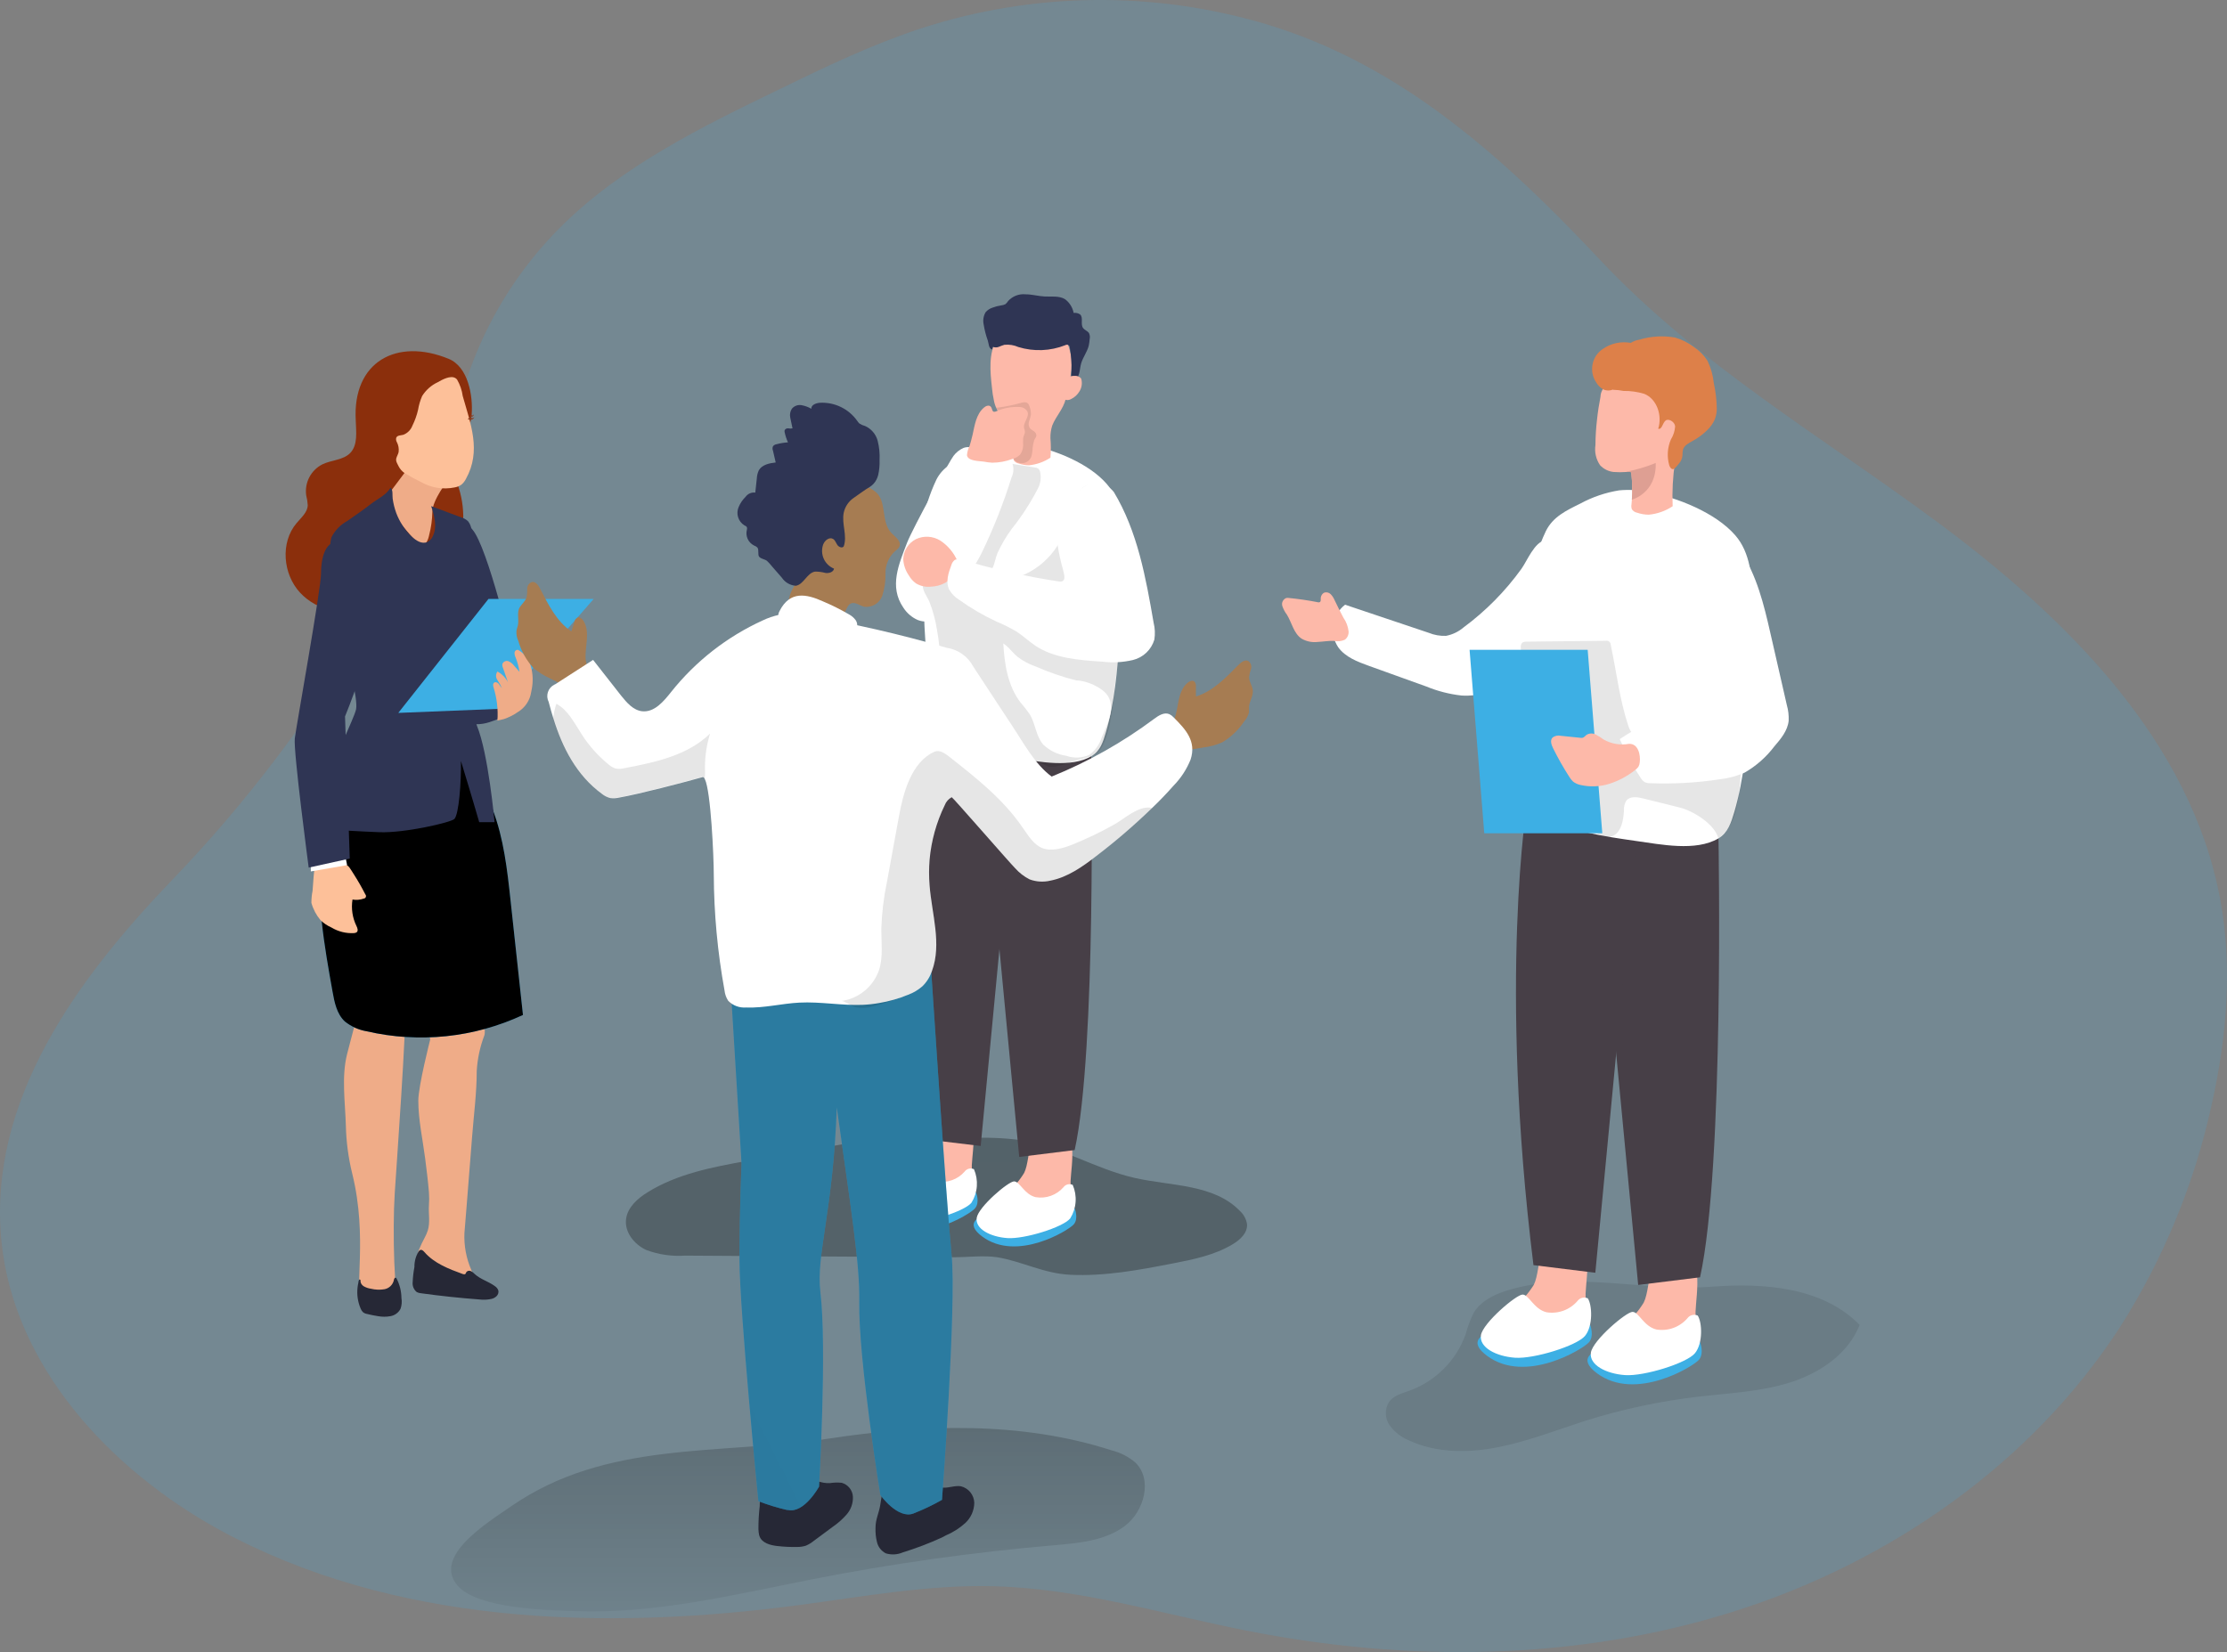 <svg width="566" height="420" viewBox="0 0 566 420" fill="none" xmlns="http://www.w3.org/2000/svg">
<rect x="0" y="0" width="566" height="420" fill="#808080" stroke="none"/>
<g clip-path="url(#clip0)">
<path opacity="0.18" d="M344.826 15.53C368.524 27.817 388.191 46.405 406.601 66.007C431.543 92.581 463.331 111.183 492.361 132.699C525.307 157.102 556.881 188.419 564.299 228.766C567.458 245.911 565.943 263.698 562.126 280.729C557.768 300.765 549.916 319.877 538.928 337.192C516.345 372.167 480.083 397.312 440.305 409.785C400.527 422.258 357.604 422.643 316.754 414.528C295.414 410.313 274.331 403.813 252.577 403.256C236.096 402.827 219.702 405.827 203.422 407.999C153.281 414.685 99.867 413.057 55.501 388.768C27.8 373.453 3.602 347.307 0.386 315.761C-3.302 279.614 20.011 248.468 43.623 223.837C62.898 203.82 79.695 181.558 93.65 157.53C99.824 147.001 106.17 138.657 109.958 126.699C113.589 115.269 115.833 103.425 120.106 92.181C124.996 79.39 132.503 67.76 142.147 58.035C157.784 42.319 178.194 32.318 198.176 22.645C209.897 16.93 221.646 11.301 233.995 7.244C262.521 -2.044 293.202 -2.413 321.942 6.186C329.843 8.586 337.504 11.714 344.826 15.53Z" fill="#3DAFE4"/>
<path d="M282.521 368.709C284.725 369.256 286.774 370.303 288.51 371.766C293.027 376.053 290.826 384.253 285.823 387.982C280.82 391.711 274.217 392.269 267.999 392.826C247.347 394.595 226.805 397.485 206.467 401.484C186.67 405.384 166.588 410.328 146.263 409.585C139.117 409.327 121.536 408.985 116.376 403.184C109.744 395.726 123.909 387.082 129.812 382.996C154.11 366.123 182.611 369.952 210.697 365.709C234.496 362.108 259.352 361.237 282.521 368.709Z" fill="url(#paint0_linear)"/>
<path d="M383.003 328.076C379.701 329.105 376.342 330.762 374.556 333.72C373.685 335.469 372.995 337.302 372.497 339.192C371.32 342.49 369.428 345.487 366.957 347.969C364.486 350.451 361.497 352.357 358.204 353.55C356.317 354.222 354.202 354.75 353.03 356.408C352.47 357.299 352.185 358.335 352.211 359.387C352.236 360.439 352.571 361.46 353.173 362.323C354.41 364.021 356.091 365.346 358.033 366.152C364.993 369.409 373.098 369.409 380.645 367.923C388.191 366.437 395.381 363.637 402.713 361.251C412.195 358.262 421.939 356.181 431.815 355.036C439.633 354.136 447.537 353.808 455.084 351.407C462.631 349.007 469.749 344.135 472.636 336.82C463.288 327.233 448.338 326.076 435.031 327.105C418.007 328.391 399.683 322.904 383.003 328.076Z" fill="url(#paint1_linear)"/>
<path d="M51.685 314.332C48.383 315.375 45.024 317.018 43.237 319.975C42.362 321.724 41.667 323.558 41.165 325.447C39.994 328.749 38.105 331.75 35.633 334.233C33.161 336.716 30.169 338.62 26.871 339.806C24.999 340.477 22.884 341.006 21.697 342.663C21.145 343.557 20.864 344.592 20.889 345.642C20.914 346.692 21.245 347.713 21.84 348.578C23.071 350.288 24.761 351.616 26.714 352.407C33.675 355.665 41.779 355.665 49.326 354.179C56.873 352.693 64.062 349.893 71.395 347.507C80.876 344.518 90.621 342.437 100.496 341.292C108.3 340.392 116.219 340.063 123.766 337.677C131.312 335.291 138.431 330.391 141.318 323.076C131.97 313.489 117.019 312.332 103.712 313.36C86.674 314.603 68.35 309.06 51.685 314.332Z" fill="url(#paint2_linear)"/>
<path d="M189.772 295.13C181.053 296.702 172.105 298.416 164.587 303.102C162 304.702 159.484 306.946 159.113 309.932C158.698 313.26 161.214 316.375 164.258 317.775C167.41 318.953 170.779 319.44 174.135 319.204L213.384 319.447L242.443 319.618C245.959 319.618 250.004 319.104 253.463 319.618C259.795 320.676 265.283 323.762 272.044 324.076C280.749 324.49 289.425 322.876 297.929 321.218C303.246 320.19 308.692 319.104 313.337 316.289C315.21 315.161 317.082 313.432 316.939 311.232C316.742 309.913 316.09 308.705 315.096 307.817C308.478 300.988 297.629 301.545 288.353 299.445C278.49 297.202 269.586 291.515 259.595 289.858C255.009 289.258 250.377 289.086 245.759 289.344C237.512 289.544 229.179 288.444 221.046 289.715C210.583 291.473 200.192 293.387 189.772 295.13Z" fill="url(#paint3_linear)"/>
<path d="M243.014 281.557C235.696 279.9 237.126 290.287 235.196 294.13C233.992 296.099 232.465 297.853 230.679 299.316C228.882 300.796 227.709 302.897 227.392 305.203C227.346 305.634 227.436 306.068 227.649 306.446C228.003 306.903 228.511 307.218 229.079 307.331C233.256 308.547 237.742 308.102 241.599 306.088C243.402 305.227 244.898 303.837 245.887 302.102C246.687 300.241 247.062 298.226 246.988 296.202C247.202 291.873 249.118 282.9 243.014 281.557Z" fill="#FDB9A9"/>
<path d="M236.482 302.902C236.482 302.902 215.657 303.788 224.476 310.332C233.295 316.875 246.488 308.746 247.803 307.188C249.118 305.631 248.046 303.145 248.046 303.145L236.482 302.902Z" fill="#3DAFE4"/>
<path d="M246.902 305.76C245.044 308.017 235.253 311.06 230.937 310.746C226.62 310.432 222.718 308.417 223.133 305.617C223.547 302.816 231.208 296.316 232.652 296.33C234.096 296.344 235.225 299.673 238.126 300.359C239.416 300.576 240.739 300.459 241.97 300.018C243.202 299.578 244.299 298.83 245.159 297.845C245.422 297.483 245.802 297.225 246.235 297.112C246.668 297 247.126 297.042 247.531 297.23C248.124 298.597 248.376 300.087 248.267 301.572C248.157 303.058 247.689 304.495 246.902 305.76Z" fill="white"/>
<path d="M268.114 285.658C260.795 283.958 262.225 294.33 260.295 298.173C259.095 300.15 257.568 301.908 255.778 303.374C253.991 304.861 252.82 306.959 252.491 309.26C252.446 309.691 252.535 310.126 252.748 310.503C253.102 310.961 253.61 311.276 254.178 311.389C258.356 312.597 262.839 312.152 266.699 310.146C268.494 309.274 269.987 307.886 270.987 306.16C271.786 304.299 272.162 302.283 272.087 300.259C272.302 295.887 274.217 286.958 268.114 285.658Z" fill="#FDB9A9"/>
<path d="M261.639 306.917C261.639 306.917 240.813 307.789 249.632 314.346C258.451 320.904 271.63 312.746 272.902 311.26C274.174 309.774 273.145 307.203 273.145 307.203L261.639 306.917Z" fill="#3DAFE4"/>
<path d="M272.001 309.746C270.143 312.018 260.367 315.046 256.036 314.746C251.705 314.446 247.817 312.418 248.232 309.617C248.646 306.817 256.307 300.302 257.751 300.331C259.195 300.359 260.338 303.674 263.225 304.345C264.517 304.562 265.842 304.445 267.076 304.004C268.309 303.564 269.409 302.816 270.272 301.831C270.532 301.471 270.91 301.212 271.341 301.1C271.771 300.988 272.227 301.029 272.63 301.216C273.223 302.583 273.475 304.073 273.366 305.559C273.256 307.044 272.788 308.481 272.001 309.746Z" fill="white"/>
<path d="M249.246 191.248L259.037 294.116L273.13 292.373C278.705 267.27 277.333 192.134 277.333 192.134L249.246 191.248Z" fill="#473F47"/>
<path d="M259.037 188.462L249.246 291.33L235.053 289.63C226.992 224.509 233.624 183.904 233.624 183.904L259.037 188.462Z" fill="#473F47"/>
<path d="M234.939 151.244C234.767 149.358 234.267 147.486 234.067 145.529C233.609 141.642 233.681 137.71 234.281 133.842C234.946 129.731 236.187 125.734 237.969 121.97C239.598 118.698 242.529 117.312 245.845 115.683C248.607 114.185 251.603 113.166 254.706 112.669C256.904 112.47 259.12 112.595 261.281 113.04C267.928 114.297 276.69 117.726 281.292 123.041C284.708 126.97 285.108 132.614 285.208 137.828C285.351 145.01 285.204 152.192 284.765 159.373C284.765 160.416 284.651 161.459 284.565 162.502C283.951 170.375 283.307 178.547 281.063 186.162C280.363 188.548 279.634 190.948 277.404 192.234C272.201 195.248 264.24 193.663 258.623 192.805C251.176 191.748 243.515 190.648 236.911 187.091C235.533 186.492 234.416 185.417 233.767 184.062C233.195 182.447 233.895 180.69 234.396 179.047C236.625 171.689 234.896 163.96 234.896 156.459C234.896 155.102 235.067 153.716 235.067 152.358C235.053 151.93 234.939 151.587 234.939 151.244Z" fill="white"/>
<path opacity="0.1" d="M253.034 122.184C253.775 120.779 254.656 119.453 255.664 118.226C255.792 118.06 255.959 117.927 256.15 117.841C256.324 117.798 256.505 117.798 256.679 117.841L263.054 118.855C263.352 118.869 263.64 118.968 263.883 119.141C264.084 119.315 264.233 119.543 264.312 119.798C264.704 121.333 264.489 122.96 263.711 124.341C261.854 127.911 259.657 131.293 257.151 134.442C255.718 136.369 254.497 138.442 253.506 140.629C253.034 141.729 252.877 142.972 252.42 144.072C251.962 145.172 250.99 144.6 250.176 144.415L240.342 142.343L235.425 141.314C234.71 141.172 234.153 141.172 234.524 140.329C234.655 140.081 234.833 139.861 235.049 139.682C235.265 139.503 235.514 139.368 235.782 139.286C236.555 139.09 237.345 138.966 238.141 138.914C239.772 138.512 241.301 137.772 242.629 136.742C243.679 136.065 244.678 135.311 245.616 134.485C249.161 131.242 250.776 126.441 253.034 122.184Z" fill="#020202"/>
<path d="M242.328 115.912C242.995 115.011 243.888 114.301 244.916 113.854C247.245 113.054 249.561 115.012 251.962 115.569C253.763 115.969 256.007 115.74 257.079 117.255C257.397 117.899 257.562 118.608 257.562 119.326C257.562 120.045 257.397 120.754 257.079 121.398C255.062 127.856 252.578 134.159 249.647 140.257C248.475 142.7 246.945 144.886 245.702 147.229C244.272 149.815 243.972 152.544 241.957 154.859C239.941 157.173 236.24 158.802 233.252 157.616C231.757 156.959 230.49 155.875 229.607 154.501C225.877 149.115 228.478 143.372 230.536 137.971C232.023 134.171 241.585 116.74 242.328 115.912Z" fill="white"/>
<path opacity="0.1" d="M274.474 193.091C271.973 193.548 269 195.349 266.413 194.863C263.541 193.49 260.439 192.661 257.265 192.42C252.977 191.92 248.503 189.977 244.401 188.662C242.669 188.266 241.063 187.446 239.727 186.276C237.226 183.676 237.969 179.504 238.484 175.932C239.225 170.71 239.114 165.403 238.155 160.216C237.78 157.774 237.143 155.379 236.254 153.073C235.468 151.273 234.238 150.101 234.539 147.958C234.796 146.072 236.097 143.858 238.212 143.672C239.332 143.711 240.422 144.046 241.371 144.643C244.056 146.086 246.949 147.102 249.947 147.658C253.593 148.108 257.292 147.515 260.614 145.947C263.936 144.379 266.745 141.9 268.714 138.8C270.672 135.714 272.616 121.47 278.09 123.441C279.859 124.195 281.442 125.326 282.728 126.755C284.015 128.184 284.973 129.876 285.537 131.713C286.608 135.424 287.053 139.287 286.852 143.143C286.738 153.144 284.751 163.36 283.479 173.289C282.979 177.047 282.393 191.005 277.418 192.234C276.404 192.434 275.446 192.891 274.474 193.091Z" fill="#020202"/>
<path d="M238.984 137.428C238.069 136.859 237.028 136.526 235.952 136.458C234.877 136.391 233.802 136.592 232.823 137.043C231.861 137.526 231.048 138.264 230.474 139.175C229.9 140.087 229.585 141.138 229.565 142.215C229.659 143.682 230.153 145.095 230.994 146.301C231.449 147.093 232.068 147.78 232.809 148.315C233.982 149.016 235.356 149.302 236.711 149.13C237.937 149.085 239.136 148.758 240.213 148.172C241.814 147.272 243.886 144.701 243.358 142.686C242.451 140.54 240.929 138.711 238.984 137.428Z" fill="#FDB9A9"/>
<path d="M283.079 125.07C289.11 135.071 291.211 146.829 293.198 158.316C293.546 159.718 293.609 161.176 293.384 162.602C293.009 163.867 292.309 165.012 291.354 165.922C290.398 166.832 289.22 167.476 287.938 167.789C285.373 168.39 282.72 168.53 280.106 168.203C274.488 167.846 267.828 167.36 263.068 164.102C261.424 162.988 259.981 161.602 258.308 160.531C256.676 159.574 254.981 158.729 253.234 158.002C249.903 156.456 246.726 154.6 243.743 152.458C242.717 151.829 241.863 150.955 241.256 149.915C240.285 147.972 241.042 145.629 241.8 143.629C241.939 143.108 242.252 142.65 242.686 142.329C243.281 142.086 243.948 142.086 244.544 142.329C252.583 144.72 260.779 146.553 269.071 147.815C271.344 148.172 270.343 145.672 270.043 144.372C269.543 142.552 269.142 140.706 268.843 138.843C268.548 136.16 268.916 133.447 269.912 130.939C270.909 128.431 272.504 126.205 274.56 124.456C275.618 123.471 276.957 122.842 278.39 122.655C279.299 122.702 280.186 122.942 280.995 123.358C281.803 123.774 282.514 124.358 283.079 125.07Z" fill="white"/>
<path d="M252.577 101.668C252.361 100.673 252.208 99.666 252.119 98.653C251.633 94.367 251.219 89.909 253.32 86.223C254.19 84.674 255.456 83.384 256.99 82.486C258.524 81.588 260.269 81.115 262.046 81.115C263.823 81.115 265.569 81.588 267.102 82.486C268.636 83.384 269.903 84.674 270.772 86.223C271.999 88.532 272.53 91.148 272.302 93.752C272.069 96.345 271.59 98.909 270.872 101.41C270.186 104.068 268.442 105.697 267.442 108.14C267.101 109.191 266.941 110.292 266.97 111.397C267.114 113.047 267.114 114.705 266.97 116.355C265.341 117.425 263.478 118.087 261.539 118.284C260.63 118.269 259.728 118.114 258.866 117.826C258.379 117.73 257.948 117.448 257.665 117.041C257.537 116.684 257.507 116.299 257.579 115.926C257.579 115.569 257.665 115.226 257.665 114.869C257.865 113.087 257.837 111.286 257.579 109.511C257 108.124 256.044 106.927 254.821 106.054C253.635 104.86 252.851 103.327 252.577 101.668Z" fill="#FDB9A9"/>
<path opacity="0.1" d="M253.634 103.611C255.567 103.368 257.478 102.981 259.352 102.453C259.995 102.268 260.781 102.11 261.267 102.568C261.485 102.82 261.633 103.126 261.696 103.453C261.929 104.094 262.035 104.773 262.01 105.454C261.897 106.022 261.739 106.581 261.539 107.125C261.447 107.397 261.414 107.685 261.441 107.971C261.468 108.256 261.555 108.533 261.696 108.782C262.153 109.411 263.125 109.611 263.34 110.368C263.554 111.126 262.997 111.426 262.825 111.954C262.639 112.589 262.51 113.239 262.439 113.897C262.425 114.657 262.309 115.411 262.096 116.14C261.941 116.515 261.702 116.849 261.397 117.117C261.092 117.384 260.73 117.578 260.338 117.683C259.943 117.78 259.53 117.787 259.132 117.702C258.734 117.618 258.359 117.446 258.037 117.198C257.208 116.309 256.704 115.166 256.607 113.954L255.836 110.111C255.609 108.774 255.265 107.459 254.807 106.182C254.344 105.296 253.809 104.45 253.206 103.653L253.634 103.611Z" fill="#020202"/>
<path d="M131.956 177.332C131.956 177.332 132.842 180.918 124.337 183.604C115.833 186.29 112.688 177.332 112.688 177.332C112.688 177.332 128.811 171.06 131.956 177.332Z" fill="#2F3554"/>
<path d="M88.218 267.956L89.204 264.17L91.777 254.412C91.852 253.948 92.061 253.516 92.377 253.169C92.763 252.84 93.964 256.541 94.479 256.498C97.285 256.338 100.101 256.544 102.854 257.112C103.598 257.255 100.582 299.202 100.325 303.317C99.71 312.746 100.21 331.391 101.597 331.277C98.838 331.505 93.192 331.82 92.006 330.577C89.862 328.434 93.535 314.618 89.533 298.402C88.549 294.416 88.002 290.334 87.904 286.229C87.746 280.271 86.746 273.757 88.218 267.956Z" fill="#EFAC88"/>
<path d="M107.943 314.618C108.256 314.053 108.514 313.46 108.715 312.846C109.372 310.746 108.872 308.56 109.015 306.446C109.101 305.328 109.101 304.206 109.015 303.088C108.786 300.231 108.415 297.373 108.057 294.516C107.443 289.701 106.314 284.686 106.314 279.814C106.314 276.057 109.344 264.255 109.344 264.255L106.314 248.868H121.693C121.693 248.868 123.666 261.727 123.122 263.155C122.002 266.074 121.342 269.149 121.164 272.271C121.164 277.8 120.421 283.4 119.992 288.915C119.506 294.944 119.03 300.973 118.563 307.003C118.391 309.174 118.206 311.289 118.034 313.503C117.903 316.694 118.494 319.874 119.764 322.804C120.25 324.133 120.793 325.776 119.864 326.862C118.935 327.948 116.905 327.576 115.576 326.862C113.687 325.594 111.687 324.499 109.601 323.59C108.773 323.401 107.981 323.078 107.257 322.633C105.828 321.547 105.828 319.375 106.485 317.704C106.913 316.649 107.4 315.618 107.943 314.618Z" fill="#EFAC88"/>
<path d="M117.848 134.614C117.848 134.614 116.104 130.013 120.064 134.614C124.023 139.214 130.383 166.417 130.383 166.417C130.383 166.417 121.479 174.589 118.949 172.975C116.419 171.36 117.848 134.614 117.848 134.614Z" fill="#2F3554"/>
<path d="M114.032 91.224C119.02 93.281 120.235 100.667 119.878 105.339C119.435 111.183 114.532 117.026 116.219 122.898C117.319 125.907 117.833 129.098 117.734 132.299C117.419 135.485 115.447 138.743 112.345 139.443C111.604 139.539 110.878 139.731 110.187 140.014C109.302 140.652 108.617 141.529 108.215 142.543C105.326 148.386 100.237 152.846 94.064 154.944C87.904 156.816 80.614 155.373 76.255 150.658C71.895 145.944 71.209 137.928 75.354 133.014C76.541 131.585 78.141 130.285 78.213 128.456C78.171 127.612 78.041 126.774 77.827 125.956C77.598 124.372 77.872 122.756 78.61 121.336C79.349 119.916 80.515 118.763 81.943 118.041C84.259 116.926 87.203 116.983 88.99 115.183C90.991 113.112 90.505 109.811 90.419 106.94C89.519 91.924 100.853 85.809 114.032 91.224Z" fill="#8B2F0C"/>
<path d="M81.529 216.694C80.328 228.409 82.415 240.396 84.516 252.083C85.002 254.826 85.603 257.798 87.646 259.684C89.253 260.971 91.162 261.827 93.192 262.17C106.524 265.257 120.506 263.798 132.913 258.026L129.754 228.88C128.925 221.123 128.025 213.165 125.238 205.85C124.723 204.492 116.662 191.005 118.577 189.848C114.775 192.191 110.358 191.848 105.999 192.862C100.84 194.073 95.876 195.996 91.248 198.577C88.877 199.622 86.821 201.269 85.284 203.355C83.747 205.44 82.783 207.891 82.487 210.464C82.054 212.522 81.734 214.601 81.529 216.694Z" fill="#3DAFE4"/>
<path d="M81.529 216.694C80.328 228.409 82.415 240.396 84.516 252.083C85.002 254.826 85.603 257.798 87.646 259.684C89.253 260.971 91.162 261.827 93.192 262.17C106.524 265.257 120.506 263.798 132.913 258.026L129.754 228.88C128.925 221.123 128.025 213.165 125.238 205.85C124.723 204.492 116.662 191.005 118.577 189.848C114.775 192.191 110.358 191.848 105.999 192.862C100.84 194.073 95.876 195.996 91.248 198.577C88.877 199.622 86.821 201.269 85.284 203.355C83.747 205.44 82.783 207.891 82.487 210.464C82.054 212.522 81.734 214.601 81.529 216.694Z" fill="url(#paint4_linear)"/>
<path d="M113.775 122.184C113.775 122.184 109.901 127.099 109.887 130.113C109.846 132.11 109.573 134.095 109.072 136.028C109.072 136.028 108.458 139.629 106.456 138.228C104.455 136.828 97.423 127.399 97.423 127.399L105.099 117.169L113.775 122.184Z" fill="#EFAC88"/>
<path d="M125.695 209.007C125.695 209.007 124.123 191.505 121.207 184.49C120.398 181.948 120.202 179.25 120.635 176.618C121.221 170.417 123.108 164.474 124.123 158.345C124.432 155.602 124.228 152.826 123.523 150.158C122.455 144.843 121.207 139.567 119.778 134.328C119.652 133.654 119.362 133.021 118.935 132.485C118.447 132.042 117.865 131.715 117.234 131.528L109.587 128.67C110.387 131.128 111.145 133.871 110.044 136.214C109.775 136.898 109.267 137.461 108.615 137.8C107.185 138.386 105.756 137.443 104.613 136.371C102.882 134.689 101.544 132.644 100.696 130.385C100.267 129.206 99.966 127.985 99.796 126.742C99.681 125.856 99.939 124.57 99.267 123.956C98.181 125.87 95.937 126.813 94.236 128.142C92.535 129.47 90.348 130.999 88.29 132.428C86.574 133.36 85.175 134.783 84.273 136.514C83.831 137.977 83.831 139.538 84.273 141C84.631 142.629 85.188 144.215 85.488 145.858C85.774 147.947 85.946 150.05 86.003 152.158C86.346 155.294 86.904 158.401 87.675 161.459C87.965 163.328 88.142 165.213 88.204 167.103C88.204 167.103 91.063 177.732 90.491 180.333C89.919 182.933 84.573 192.977 84.273 197.377C83.973 201.778 85.989 211.022 85.989 211.022C85.989 211.022 90.934 211.35 96.423 211.565C102.883 211.807 114.604 209.079 115.476 208.207C116.619 207.064 117.248 198.906 117.148 193.463C119.749 201.921 121.793 209.007 121.793 209.007H125.695Z" fill="#2F3554"/>
<path d="M87.647 219.708C88.719 220.022 89.076 220.98 89.876 222.18C90.948 223.849 91.935 225.57 92.835 227.337C92.958 227.461 93.027 227.628 93.027 227.802C93.027 227.976 92.958 228.143 92.835 228.266C92.729 228.365 92.593 228.425 92.449 228.438C91.534 228.767 90.548 228.851 89.59 228.68C89.223 230.968 89.572 233.314 90.591 235.395C90.834 235.895 91.091 236.567 90.691 236.967C90.505 237.11 90.281 237.194 90.048 237.21C88.003 237.342 85.968 236.843 84.216 235.781C83.199 235.334 82.27 234.71 81.472 233.938C80.387 232.651 79.593 231.145 79.142 229.523C79.142 228.492 79.243 227.463 79.442 226.452C79.442 225.98 79.928 219.822 80.071 219.822L86.703 219.565C87.023 219.567 87.341 219.615 87.647 219.708Z" fill="#FDC099"/>
<path d="M87.689 217.265L88.218 219.937L78.999 221.537V218.465L87.689 217.265Z" fill="white"/>
<path d="M87.689 182.133C87.689 182.133 95.022 164.503 94.021 158.288C93.021 152.073 88.804 137.571 85.688 137.7C82.572 137.828 81.586 141.986 81.586 145.844C81.586 149.701 75.326 184.49 74.925 187.705C74.525 190.92 78.456 220.565 78.456 220.565L88.89 218.265L87.689 182.133Z" fill="#2F3554"/>
<path d="M115.747 96.124C115.915 96.222 116.061 96.354 116.176 96.51C116.919 97.795 117.404 99.212 117.605 100.682C119.621 107.825 122.365 114.626 118.434 121.712C118.151 122.296 117.747 122.813 117.248 123.227C116.735 123.581 116.149 123.815 115.533 123.913C112.638 124.509 109.625 124.032 107.057 122.57C105.586 121.868 104.154 121.086 102.769 120.227C102.17 119.805 101.68 119.246 101.339 118.598C101.025 117.926 100.51 117.269 100.725 116.483C100.882 115.94 101.197 115.469 101.311 114.912C101.427 114.042 101.267 113.157 100.854 112.383C100.756 112.217 100.692 112.032 100.668 111.84C100.643 111.649 100.658 111.454 100.711 111.269C100.968 110.654 101.825 110.697 102.483 110.54C103.019 110.337 103.506 110.022 103.911 109.615C104.315 109.208 104.627 108.72 104.827 108.183C105.459 106.905 105.939 105.558 106.256 104.168C106.455 102.968 106.801 101.797 107.285 100.682C108.241 99.15 109.621 97.928 111.259 97.167C112.388 96.51 114.504 95.353 115.747 96.124Z" fill="#FDC099"/>
<path d="M118.934 106.511L119.578 105.954C119.578 105.954 119.763 106.354 119.992 106.311C120.195 106.256 120.392 106.179 120.578 106.082C120.578 106.082 120.221 106.597 119.978 106.64C119.641 106.682 119.3 106.682 118.963 106.64L118.934 106.511Z" fill="#8A3C1F"/>
<path d="M119.492 105.997L119.764 105.511C119.764 105.511 119.978 105.711 120.121 105.625C120.231 105.546 120.331 105.455 120.421 105.354C120.421 105.354 120.335 105.754 120.192 105.839C119.975 105.928 119.75 105.995 119.521 106.039L119.492 105.997Z" fill="#8A3C1F"/>
<path d="M150.894 152.258H124.152L101.225 181.233L126.453 180.218L150.894 152.258Z" fill="#3DAFE4"/>
<path d="M135 175.961C135.033 175.681 135.086 175.404 135.157 175.132C135.495 173.338 135.446 171.492 135.014 169.717C134.582 167.927 133.483 166.369 131.941 165.36C131.825 165.288 131.7 165.231 131.57 165.188C131.365 165.188 131.167 165.266 131.018 165.407C130.869 165.548 130.78 165.741 130.769 165.945C130.766 166.357 130.859 166.763 131.041 167.131C131.512 168.307 131.844 169.535 132.027 170.789L130.684 169.26C130.314 168.759 129.822 168.36 129.254 168.103C128.96 167.989 128.633 167.993 128.342 168.116C128.051 168.239 127.82 168.47 127.696 168.76C127.628 169.114 127.678 169.48 127.839 169.803L129.097 173.446C128.513 172.28 127.578 171.326 126.424 170.717C126.194 171.033 126.07 171.413 126.07 171.803C126.07 172.193 126.194 172.574 126.424 172.889C126.879 173.544 127.267 174.243 127.582 174.975C127.282 174.62 127.009 174.243 126.767 173.846C126.467 173.489 125.895 173.26 125.552 173.575C125.209 173.889 125.324 174.332 125.424 174.718C126.284 177.45 126.624 180.319 126.424 183.176L128.025 182.819C129.291 182.398 130.49 181.796 131.584 181.033C132.494 180.493 133.272 179.758 133.862 178.881C134.453 178.003 134.842 177.006 135 175.961Z" fill="#EFAC88"/>
<path d="M301.831 173.575C302.317 173.161 303.075 172.846 303.561 173.261C303.71 173.428 303.822 173.626 303.889 173.84C303.955 174.055 303.975 174.281 303.947 174.504V177.061C308.306 175.732 311.594 172.232 314.795 169.003C315.467 168.317 316.453 167.574 317.282 168.06C317.582 168.281 317.807 168.589 317.927 168.941C318.047 169.293 318.056 169.674 317.954 170.032C317.709 170.72 317.541 171.434 317.454 172.16C317.454 173.332 318.297 174.346 318.412 175.504C318.54 176.932 317.568 178.218 317.44 179.647V181.076C317.224 181.947 316.797 182.751 316.196 183.419C314.758 185.589 312.847 187.405 310.607 188.734C309.074 189.4 307.451 189.838 305.791 190.034L300.602 190.919C300.096 191.048 299.565 191.048 299.058 190.919C297.5 190.391 297.015 187.848 297.072 186.448C297.3 185.141 297.786 183.893 298.501 182.776C299.573 179.804 299.244 175.746 301.831 173.575Z" fill="#A67C52"/>
<path d="M148.293 157.83C147.95 157.287 147.321 156.773 146.735 157.016C146.543 157.132 146.377 157.288 146.249 157.473C146.121 157.657 146.033 157.867 145.992 158.088L145.206 160.516C141.432 157.959 139.331 153.644 137.244 149.601C136.801 148.744 136.086 147.758 135.143 147.972C134.802 148.102 134.509 148.333 134.305 148.635C134.1 148.936 133.994 149.294 134 149.658C134.019 150.385 133.966 151.113 133.842 151.83C133.499 152.944 132.413 153.673 131.927 154.687C131.384 156.002 131.927 157.545 131.627 158.973C131.527 159.431 131.327 159.873 131.255 160.402C131.198 161.297 131.37 162.192 131.756 163.002C132.475 165.505 133.756 167.812 135.5 169.746C136.766 170.833 138.181 171.732 139.703 172.418L144.405 174.804C144.841 175.062 145.33 175.218 145.834 175.261C147.478 175.261 148.693 172.946 149.065 171.589C149.236 170.282 149.164 168.955 148.85 167.674C148.593 164.46 150.094 160.731 148.293 157.83Z" fill="#A67C52"/>
<path d="M192.945 390.283C192.966 390.398 193.005 390.508 193.059 390.611C193.703 392.269 195.747 392.826 197.519 393.026C199.169 393.221 200.831 393.302 202.493 393.269C203.282 393.289 204.07 393.178 204.823 392.94C205.527 392.637 206.186 392.238 206.781 391.754L211.555 388.211C212.903 387.295 214.128 386.21 215.2 384.982C216.277 383.742 216.839 382.137 216.772 380.496C216.727 379.681 216.426 378.9 215.913 378.264C215.401 377.629 214.701 377.17 213.913 376.953C212.913 376.853 211.905 376.881 210.912 377.039C208.868 377.139 206.009 376.296 205.194 374.181C204.979 373.28 204.478 372.473 203.765 371.881C203.071 371.57 202.297 371.48 201.55 371.624C199.886 371.691 198.242 372.014 196.676 372.581C195.892 372.863 195.182 373.317 194.598 373.911C194.014 374.504 193.571 375.222 193.302 376.01C193.117 376.742 193.044 377.499 193.088 378.253C193.174 379.8 193.174 381.35 193.088 382.896C192.857 384.84 192.747 386.797 192.759 388.754C192.771 389.268 192.833 389.781 192.945 390.283Z" fill="#262836"/>
<path d="M239.341 390.883C236.125 392.354 232.816 393.614 229.436 394.655C228.08 395.24 226.561 395.326 225.148 394.898C224.585 394.616 224.09 394.214 223.7 393.72C223.31 393.227 223.033 392.653 222.89 392.04C222.588 390.831 222.463 389.585 222.518 388.34C222.518 386.268 223.376 384.668 223.704 382.696C224.004 380.982 224.247 379.253 224.49 377.539C224.833 375.081 225.148 372.624 225.462 370.152L234.038 371.995C234.939 372.181 235.796 375.653 236.325 376.381C236.734 376.918 237.256 377.359 237.853 377.672C238.451 377.986 239.11 378.164 239.784 378.196C241.214 378.267 242.743 377.596 244.215 377.839C245.163 378.072 246.008 378.609 246.623 379.367C247.237 380.125 247.586 381.064 247.617 382.039C247.604 383.013 247.392 383.975 246.994 384.864C246.596 385.754 246.02 386.552 245.301 387.211C243.851 388.513 242.194 389.566 240.399 390.326L239.341 390.883Z" fill="#262836"/>
<path d="M239.413 381.296C237.16 382.578 234.819 383.7 232.409 384.654L232.166 384.754C228.192 386.297 223.747 380.067 223.747 380.067C223.747 380.067 218.13 345.378 218.387 331.005C218.559 321.133 216.229 307.06 212.67 281.529C211.784 307.603 207.367 319.061 208.496 328.405C210.211 342.621 208.167 377.924 208.167 377.924C208.167 377.924 204.408 384.796 200.278 383.868H200.035C197.553 383.3 195.116 382.551 192.745 381.625C192.745 381.625 187.942 333.048 187.942 320.19C187.942 307.331 188.471 295.902 188.471 295.902L185.97 255.283L196.676 239.753L197.548 239.382L198.377 238.567L210.24 229.866C210.24 229.866 210.24 231.895 210.026 235.367L219.23 240.31L220.131 240.982L221.031 241.21L236.482 243.911C236.482 243.911 240.542 306.174 241.842 318.918C243.143 331.662 239.413 381.296 239.413 381.296Z" fill="#3DAFE4"/>
<path d="M239.413 381.296C237.16 382.578 234.819 383.7 232.409 384.654L232.166 384.754C228.192 386.297 223.747 380.067 223.747 380.067C223.747 380.067 218.13 345.378 218.387 331.005C218.559 321.133 216.229 307.06 212.67 281.529C211.784 307.603 207.367 319.061 208.496 328.405C210.211 342.621 208.167 377.924 208.167 377.924C208.167 377.924 204.408 384.796 200.278 383.868H200.035C197.553 383.3 195.116 382.551 192.745 381.625C192.745 381.625 187.942 333.048 187.942 320.19C187.942 307.331 188.471 295.902 188.471 295.902L185.97 255.283L196.676 239.753L197.548 239.382L198.377 238.567L210.24 229.866C210.24 229.866 210.24 231.895 210.026 235.367L219.23 240.31L220.131 240.982L221.031 241.21L236.482 243.911C236.482 243.911 240.542 306.174 241.842 318.918C243.143 331.662 239.413 381.296 239.413 381.296Z" fill="url(#paint5_linear)"/>
<path d="M226.606 135.557C227.578 136.528 229.036 137.528 228.635 138.814C228.421 139.5 227.692 139.9 227.206 140.386C226.508 141.09 225.958 141.927 225.587 142.847C225.216 143.767 225.033 144.752 225.048 145.743C225.108 147.681 224.832 149.614 224.233 151.458C223.898 152.383 223.255 153.165 222.412 153.672C221.569 154.18 220.577 154.382 219.602 154.244C218.473 153.93 217.344 152.958 216.257 153.416C215.428 153.773 215.171 154.844 214.742 155.559C214.126 156.48 213.263 157.209 212.252 157.664C211.242 158.118 210.123 158.28 209.025 158.13C206.838 157.814 204.729 157.092 202.807 156.002C201.985 155.686 201.274 155.134 200.764 154.416C200.432 153.727 200.351 152.944 200.535 152.201C200.935 149.93 202.507 148.058 203.779 146.101C206.138 142.483 207.553 138.332 207.896 134.028C208.125 131.028 207.896 127.727 209.825 125.456C212.441 122.298 218.759 122.327 222.003 124.641C225.734 127.027 223.618 132.456 226.606 135.557Z" fill="#A67C52"/>
<path d="M222.732 121.97C222.349 122.714 221.771 123.341 221.06 123.784C219.631 124.627 218.402 125.613 217.015 126.541C215.705 127.422 214.783 128.772 214.442 130.313C213.856 133.171 215.4 136.157 214.442 138.886C214.114 139.429 213.199 139.1 212.827 138.557C212.456 138.014 212.27 137.328 211.712 137C210.769 136.457 209.611 137.371 209.211 138.428C208.792 139.609 208.845 140.905 209.359 142.047C209.873 143.189 210.808 144.088 211.97 144.558C211.841 145.429 210.697 145.786 209.811 145.658C208.932 145.416 208.022 145.3 207.11 145.315C205.066 145.701 204.251 148.615 202.25 148.915C201.545 148.865 200.861 148.654 200.249 148.3C199.638 147.946 199.115 147.458 198.72 146.872L196.233 144.015C195.837 143.505 195.402 143.028 194.932 142.586C194.375 142.143 193.503 142.115 192.988 141.586C192.474 141.057 192.988 139.843 192.488 139.186C192.239 138.958 191.948 138.783 191.63 138.671C190.914 138.311 190.344 137.715 190.016 136.984C189.688 136.253 189.622 135.431 189.829 134.657C189.886 134.461 189.886 134.253 189.829 134.057C189.743 133.799 189.429 133.671 189.172 133.542C188.411 133.066 187.848 132.331 187.585 131.473C187.323 130.615 187.378 129.691 187.742 128.87C188.143 127.915 188.731 127.051 189.472 126.327C189.746 125.934 190.123 125.623 190.561 125.429C191 125.235 191.483 125.165 191.959 125.227L192.345 121.655C192.378 120.928 192.553 120.215 192.859 119.555C193.674 118.126 195.547 117.755 197.147 117.569L196.461 114.597C196.381 114.415 196.339 114.218 196.339 114.019C196.339 113.819 196.381 113.622 196.461 113.44C196.678 113.176 196.982 112.999 197.319 112.94C198.283 112.685 199.269 112.522 200.263 112.454C199.891 111.63 199.608 110.768 199.42 109.883C199.377 109.714 199.377 109.537 199.42 109.368C199.505 109.208 199.637 109.078 199.797 108.993C199.958 108.909 200.14 108.876 200.321 108.897C200.684 108.968 201.058 108.968 201.421 108.897C201.421 108.897 200.878 106.411 200.849 106.182C200.763 105.793 200.755 105.39 200.826 104.998C200.897 104.605 201.046 104.231 201.264 103.896C201.554 103.551 201.93 103.286 202.353 103.128C202.776 102.97 203.233 102.925 203.679 102.996C204.568 103.156 205.424 103.466 206.209 103.911C206.124 102.953 207.353 102.482 208.339 102.396C210.176 102.29 212.01 102.652 213.67 103.446C215.329 104.241 216.761 105.442 217.83 106.94C217.998 107.207 218.2 107.452 218.43 107.668C218.869 107.955 219.352 108.168 219.859 108.297C220.631 108.64 221.317 109.15 221.868 109.79C222.42 110.429 222.822 111.183 223.047 111.997C223.463 113.62 223.631 115.296 223.547 116.969C223.593 118.251 223.473 119.533 223.19 120.784C223.081 121.195 222.928 121.592 222.732 121.97Z" fill="#2F3554"/>
<path d="M209.168 152.887C211.438 153.843 213.644 154.945 215.771 156.187C216.427 156.535 216.998 157.023 217.444 157.616C217.675 157.945 217.818 158.329 217.858 158.729C217.898 159.129 217.834 159.533 217.672 159.902C217.072 160.931 215.729 160.545 214.685 160.188C209.868 158.273 204.68 158.102 199.734 158.116C199.394 158.166 199.046 158.122 198.728 157.989C198.411 157.855 198.136 157.637 197.933 157.359C197.813 157.027 197.768 156.673 197.803 156.322C197.837 155.971 197.95 155.632 198.134 155.33C200.749 150.144 204.951 150.973 209.168 152.887Z" fill="white"/>
<path d="M302.589 193.105C301.605 195.561 300.148 197.798 298.301 199.692C296.543 201.678 294.713 203.592 292.812 205.407C288.336 209.75 283.606 213.824 278.648 217.608C275.117 220.337 271.344 223.023 266.941 223.88C265.19 224.295 263.354 224.18 261.667 223.551C260.271 222.837 259.02 221.867 257.98 220.694C256.707 219.437 242.128 202.663 241.885 202.663C241.062 203.106 240.427 203.832 240.099 204.707C237.986 209.059 236.683 213.76 236.254 218.579C236.082 220.738 236.082 222.907 236.254 225.066C236.826 232.395 239.398 239.953 236.854 246.868C236.358 248.338 235.521 249.67 234.41 250.754C233.335 251.683 232.1 252.409 230.765 252.897C228.418 253.869 225.968 254.568 223.461 254.983C222.045 255.24 220.612 255.398 219.173 255.455C213.842 255.655 208.525 254.612 203.193 254.883C198.648 255.112 194.16 256.312 189.615 256.126C188.778 256.191 187.937 256.072 187.151 255.775C186.365 255.479 185.655 255.013 185.07 254.412C184.555 253.622 184.237 252.72 184.14 251.783C182.368 242.071 181.454 232.223 181.41 222.351C181.41 217.794 180.667 201.135 179.138 198.063C178.952 197.692 178.752 197.506 178.552 197.563C173.463 198.992 162.543 201.849 157.369 202.763C156.621 202.944 155.845 202.983 155.082 202.878C154.297 202.677 153.565 202.306 152.938 201.792C146.535 197.091 142.933 190.091 140.66 182.719C140.217 181.29 139.817 179.861 139.445 178.432C139.251 178.052 139.133 177.636 139.1 177.21C139.067 176.784 139.118 176.356 139.251 175.949C139.383 175.543 139.595 175.167 139.874 174.843C140.153 174.519 140.493 174.253 140.875 174.061C140.961 174.009 141.052 173.966 141.146 173.932L150.737 167.76L157.884 176.875C159.313 178.647 160.942 180.561 163.215 180.818C166.331 181.133 168.675 178.304 170.59 175.889C176.8 168.092 184.762 161.87 193.831 157.73C195.161 157.091 196.562 156.612 198.005 156.302L198.362 156.216C198.569 156.158 198.779 156.115 198.991 156.087C200.855 155.918 202.734 156.028 204.566 156.416C216.737 158.47 228.778 161.232 240.628 164.688C242.046 164.9 243.394 165.442 244.564 166.271C245.733 167.1 246.691 168.192 247.36 169.46C250.69 174.475 253.935 179.547 257.279 184.562C260.138 188.848 262.997 194.277 267.285 197.42C276.558 193.664 285.31 188.733 293.327 182.747C294.456 181.904 295.885 180.99 297.186 181.547C297.602 181.751 297.976 182.032 298.287 182.376C301.36 185.447 304.133 188.448 302.589 193.105Z" fill="white"/>
<path d="M371.954 159.516C370.683 160.6 369.151 161.334 367.509 161.645C366.008 161.705 364.512 161.442 363.121 160.874L341.853 153.73C340.249 154.979 339.178 156.789 338.854 158.795C338.531 160.802 338.979 162.856 340.109 164.545C341.91 167.046 345.011 168.232 347.913 169.274L362.492 174.518C365.357 175.7 368.374 176.475 371.454 176.818C375.742 177.104 379.93 175.732 384.004 174.375C388.363 172.946 393.137 171.132 395.224 167.031C397.311 162.931 395.796 157.53 396.41 152.744C396.825 149.63 398.197 146.644 398.14 143.5C398.068 140.814 395.924 136.771 392.722 137.328C389.964 137.814 388.12 142.615 386.662 144.629C382.559 150.321 377.597 155.343 371.954 159.516Z" fill="white"/>
<path d="M339.194 152.573C338.958 152.006 338.619 151.487 338.194 151.044C337.975 150.827 337.698 150.678 337.396 150.615C337.094 150.551 336.78 150.576 336.493 150.687C336.213 150.86 335.988 151.109 335.844 151.405C335.7 151.701 335.642 152.031 335.678 152.358C335.708 152.583 335.657 152.811 335.535 153.001C335.442 153.07 335.332 153.114 335.217 153.129C335.102 153.144 334.985 153.129 334.878 153.087C332.462 152.616 330.018 152.258 327.559 152.015C327.355 151.987 327.149 151.987 326.945 152.015C326.544 152.156 326.212 152.444 326.018 152.822C325.824 153.199 325.782 153.637 325.901 154.044C326.17 154.853 326.57 155.611 327.088 156.287C328.331 158.33 328.803 161.031 330.804 162.359C332.023 163.063 333.436 163.358 334.835 163.202C336.264 163.131 337.622 162.874 339.023 162.931C339.955 163.133 340.928 163.028 341.795 162.631C342.117 162.388 342.373 162.068 342.54 161.702C342.707 161.335 342.78 160.933 342.753 160.531C342.609 159.267 342.152 158.059 341.424 157.016C340.652 155.559 339.909 154.073 339.194 152.573Z" fill="#FDB9A9"/>
<path d="M398.511 312.632C390.364 310.789 391.965 322.347 389.821 326.633C388.467 328.799 386.767 330.73 384.79 332.348C382.946 334.148 381.216 336.349 381.116 338.906C381.059 339.4 381.159 339.9 381.402 340.335C381.815 340.832 382.385 341.174 383.017 341.306C387.678 342.648 392.676 342.136 396.968 339.877C398.977 338.916 400.647 337.366 401.756 335.434C402.647 333.361 403.067 331.117 402.985 328.862C403.171 324.119 405.301 314.146 398.511 312.632Z" fill="#FDB9A9"/>
<path d="M391.307 336.406C391.307 336.406 368.124 337.392 377.943 344.678C387.763 351.964 402.413 342.892 403.843 341.235C405.272 339.577 404.114 336.734 404.114 336.734L391.307 336.406Z" fill="#3DAFE4"/>
<path d="M402.842 339.606C400.77 342.121 389.878 345.507 385.061 345.164C380.244 344.821 375.914 342.564 376.385 339.449C376.857 336.334 385.376 329.091 386.977 329.105C388.577 329.119 389.835 332.834 393.065 333.605C394.509 333.837 395.987 333.696 397.361 333.196C398.734 332.696 399.957 331.853 400.913 330.748C401.204 330.348 401.625 330.06 402.105 329.935C402.584 329.81 403.092 329.855 403.542 330.062C404.657 331.705 404.915 337.092 402.842 339.606Z" fill="white"/>
<path d="M426.455 317.189C418.308 315.304 419.908 326.848 417.764 331.134C416.424 333.331 414.723 335.287 412.733 336.92C410.889 338.72 409.174 340.92 409.074 343.478C409.011 343.971 409.106 344.471 409.346 344.907C409.757 345.413 410.334 345.757 410.975 345.878C415.631 347.213 420.623 346.701 424.911 344.449C426.921 343.488 428.591 341.938 429.699 340.006C430.591 337.933 431.01 335.689 430.929 333.434C431.114 328.619 433.244 318.618 426.455 317.189Z" fill="#FDB9A9"/>
<path d="M419.251 340.863C419.251 340.863 396.067 341.835 405.887 349.121C415.706 356.408 430.371 347.364 431.786 345.692C433.201 344.021 432.058 341.178 432.058 341.178L419.251 340.863Z" fill="#3DAFE4"/>
<path d="M430.785 344.007C428.713 346.55 417.821 349.921 413.005 349.579C408.188 349.236 403.857 346.993 404.329 343.864C404.8 340.735 413.319 333.491 414.92 333.506C416.521 333.52 417.779 337.234 421.009 337.992C422.452 338.223 423.93 338.082 425.304 337.582C426.677 337.082 427.9 336.239 428.856 335.134C429.147 334.734 429.569 334.447 430.048 334.322C430.528 334.197 431.036 334.241 431.486 334.448C432.601 336.149 432.858 341.478 430.785 344.007Z" fill="white"/>
<path d="M405.458 212.093L416.349 326.662L432.072 324.719C438.275 296.773 436.76 213.122 436.76 213.122L405.458 212.093Z" fill="#473F47"/>
<path d="M416.349 208.993L405.458 323.562L389.735 321.619C380.759 249.125 388.149 203.992 388.149 203.992L416.349 208.993Z" fill="#473F47"/>
<path d="M389.521 167.56C389.335 165.46 388.778 163.374 388.549 161.231C388.036 156.906 388.118 152.532 388.792 148.229C389.531 143.649 390.912 139.195 392.894 135C394.709 131.371 397.982 129.828 401.656 128.013C404.734 126.344 408.074 125.209 411.532 124.656C413.978 124.431 416.444 124.566 418.851 125.056C426.24 126.484 436.003 130.285 441.048 136.114C444.85 140.5 445.336 146.772 445.422 152.573C445.584 160.583 445.417 168.584 444.922 176.575C444.922 177.732 444.779 178.89 444.693 180.047C444.007 188.819 443.264 197.92 440.791 206.393C440.005 209.05 439.176 211.722 436.717 213.15C431 216.522 422.067 214.665 415.82 213.793C407.516 212.607 398.997 211.379 391.636 207.364C390.106 206.69 388.866 205.495 388.134 203.992C387.491 202.192 388.277 200.235 388.835 198.406C391.322 190.219 389.392 181.619 389.392 173.261C389.392 171.746 389.592 170.203 389.592 168.689C389.578 168.317 389.521 167.931 389.521 167.56Z" fill="white"/>
<path opacity="0.1" d="M412.733 206.021C412.677 205.144 412.891 204.272 413.348 203.521C414.291 202.364 416.092 202.606 417.536 202.964L426.869 205.278C430.4 206.15 435.817 209.564 436.732 213.122C440.319 210.607 441.248 206.378 441.92 202.049C442.592 197.72 442.62 189.277 443.349 184.905C438.785 188.187 433.347 190.038 427.727 190.219C422.424 190.362 415.763 190.219 413.834 184.505C411.618 177.818 410.846 170.803 409.374 163.945C409.378 163.787 409.346 163.63 409.28 163.485C409.213 163.341 409.115 163.214 408.993 163.114C408.87 163.013 408.726 162.942 408.572 162.905C408.417 162.869 408.257 162.868 408.102 162.902L387.949 163.117C387.634 163.102 387.321 163.16 387.034 163.288C386.448 163.645 386.448 164.488 386.548 165.16C387.297 169.712 389.582 173.871 393.023 176.947C394.666 178.375 395.738 179.318 396.053 181.447C396.439 183.962 396.339 186.633 396.596 189.191C397.037 194.565 398.215 199.853 400.098 204.907C402.985 212.093 412.19 217.708 412.733 206.021Z" fill="#020202"/>
<path d="M407.23 211.836H377.229L373.498 165.203H403.514L407.23 211.836Z" fill="#3DAFE4"/>
<path d="M405.486 113.154C405.502 110.953 405.641 108.754 405.901 106.568C406.101 104.668 406.401 102.753 406.773 100.853C406.792 100.302 406.93 99.762 407.176 99.269C407.423 98.776 407.773 98.342 408.202 97.996C411.146 96.18 414.549 95.248 418.007 95.31C420.073 94.985 422.184 95.493 423.875 96.723C425.566 97.952 426.7 99.803 427.026 101.868C427.095 102.273 427.129 102.685 427.127 103.096C427.641 107.911 426.398 112.711 425.697 117.498C425.152 121.205 424.956 124.955 425.111 128.699C423.299 129.903 421.217 130.639 419.051 130.842C418.039 130.841 417.034 130.672 416.078 130.342C415.809 130.292 415.554 130.189 415.326 130.04C415.097 129.89 414.901 129.696 414.749 129.47C414.601 129.073 414.567 128.643 414.648 128.227C414.703 127.839 414.736 127.448 414.749 127.056C414.906 124.866 414.863 122.666 414.62 120.484C414.627 120.392 414.613 120.3 414.581 120.214C414.549 120.127 414.499 120.049 414.434 119.984C414.285 119.941 414.126 119.941 413.977 119.984H413.362C412.273 120.069 411.178 120.069 410.089 119.984C408.784 119.841 407.573 119.238 406.673 118.283C405.639 116.787 405.214 114.953 405.486 113.154Z" fill="#FDB9A9"/>
<path d="M409.932 99.039C409.172 99.353 408.319 99.353 407.559 99.039C406.762 98.612 406.102 97.968 405.658 97.181C404.766 95.839 404.439 94.2 404.75 92.619C405.06 91.037 405.982 89.643 407.316 88.738C408.343 88.014 409.504 87.503 410.731 87.233C411.958 86.963 413.227 86.941 414.463 87.166C415.113 86.752 415.844 86.479 416.607 86.366C419.556 85.468 422.675 85.278 425.711 85.809C427.434 86.309 429.051 87.117 430.485 88.195C431.875 89.112 433.058 90.309 433.959 91.709C434.828 93.505 435.375 95.439 435.574 97.424C436.039 99.546 436.293 101.71 436.331 103.882C436.327 104.831 436.148 105.77 435.803 106.654C435.372 107.63 434.756 108.513 433.987 109.254C432.86 110.386 431.574 111.348 430.171 112.111C429.199 112.654 428.07 113.211 427.741 114.283C427.643 114.782 427.595 115.289 427.598 115.797C427.541 116.545 427.24 117.253 426.741 117.812C426.397 118.183 425.811 119.084 425.311 119.241C424.811 119.398 424.382 118.769 424.239 118.255C423.627 116.089 423.779 113.779 424.668 111.711C425.298 110.703 425.666 109.554 425.74 108.368C425.626 107.211 424.039 106.282 423.282 106.939C422.524 107.597 422.381 109.311 421.438 108.982C422.51 105.639 421.123 101.439 417.907 100.124C416.188 99.606 414.4 99.356 412.604 99.382C411.748 99.208 410.877 99.112 410.003 99.096L409.932 99.039Z" fill="#DD8049"/>
<path d="M413.391 119.898C415.932 119.418 418.417 118.68 420.809 117.698C421.023 125.427 414.734 127.027 414.734 127.027C414.891 124.837 414.848 122.637 414.606 120.455C414.612 120.271 414.545 120.091 414.42 119.955C414.27 119.912 414.112 119.912 413.962 119.955H413.391V119.898Z" fill="#DE9F93"/>
<path d="M450.553 163.588L454.126 179.218C454.497 180.518 454.656 181.869 454.598 183.219C454.341 185.748 452.611 187.833 450.953 189.748C448.914 192.449 446.352 194.713 443.421 196.406C441.387 197.304 439.227 197.882 437.017 198.12C431.178 199.005 425.267 199.335 419.365 199.106C418.898 199.117 418.434 199.024 418.007 198.835C417.582 198.561 417.228 198.189 416.978 197.749C414.913 194.632 413.138 191.332 411.675 187.891C416.404 184.707 421.597 182.273 427.069 180.676C428.173 180.47 429.204 179.977 430.057 179.247C430.613 178.551 430.982 177.725 431.129 176.847C433.458 166.846 428.084 155.702 432.386 146.372C434.831 141.057 440.048 135.357 443.821 142.457C447.38 148.929 448.924 156.473 450.553 163.588Z" fill="white"/>
<path d="M407.573 188.005C406.929 187.52 406.245 187.09 405.529 186.719C405.167 186.538 404.764 186.452 404.359 186.469C403.953 186.487 403.559 186.607 403.214 186.819C402.899 187.048 402.656 187.419 402.27 187.548C402.016 187.605 401.753 187.605 401.499 187.548L396.725 187.062C396.347 186.969 395.953 186.964 395.574 187.048C395.195 187.132 394.84 187.303 394.538 187.548C393.923 188.248 394.295 189.348 394.709 190.191C395.934 192.676 397.299 195.089 398.797 197.42C399.069 197.897 399.412 198.33 399.812 198.706C400.362 199.12 400.996 199.408 401.67 199.549C404.13 200.118 406.699 200.009 409.103 199.235C411.49 198.452 413.717 197.247 415.677 195.677C415.959 195.47 416.205 195.219 416.406 194.934C416.604 194.583 416.721 194.193 416.749 193.791C416.978 191.948 416.392 188.976 413.991 189.105C411.789 189.493 409.52 189.104 407.573 188.005Z" fill="#FDB9A9"/>
<path d="M106.414 318.118C106.512 317.96 106.657 317.835 106.828 317.761C107.228 317.632 107.6 317.99 107.871 318.304C110.344 321.161 114.046 322.59 117.591 323.876C117.805 323.947 118.077 324.019 118.248 323.876C118.42 323.733 118.42 323.576 118.491 323.433C118.622 323.256 118.811 323.129 119.024 323.075C119.238 323.02 119.463 323.041 119.663 323.133C120.052 323.341 120.405 323.611 120.707 323.933C122.136 325.248 124.18 325.776 125.752 326.948C126.171 327.206 126.488 327.599 126.653 328.062C126.707 328.317 126.696 328.581 126.621 328.831C126.546 329.081 126.409 329.308 126.224 329.491C125.834 329.877 125.335 330.136 124.795 330.234C123.812 330.436 122.803 330.474 121.807 330.348C116.862 329.977 111.936 329.453 107.028 328.776C106.645 328.749 106.271 328.648 105.928 328.476C105.549 328.172 105.255 327.776 105.073 327.326C104.89 326.876 104.825 326.387 104.884 325.905C104.939 324.629 105.087 323.359 105.327 322.104C105.297 320.699 105.674 319.314 106.414 318.118Z" fill="#262836"/>
<path d="M92.435 326.99C93.002 327.32 93.628 327.533 94.278 327.619C95.401 327.897 96.569 327.941 97.709 327.748C98.276 327.642 98.802 327.376 99.222 326.981C99.643 326.586 99.941 326.078 100.082 325.519C100.082 325.176 100.339 324.69 100.639 324.847C100.706 324.895 100.76 324.959 100.796 325.033C101.586 326.563 102.007 328.255 102.026 329.976C102.186 330.895 102.107 331.84 101.797 332.72C101.546 333.204 101.188 333.624 100.749 333.949C100.311 334.273 99.803 334.493 99.267 334.591C98.204 334.791 97.114 334.791 96.051 334.591C95.136 334.448 94.236 334.277 93.35 334.048C92.954 333.993 92.579 333.835 92.263 333.591C91.996 333.336 91.791 333.023 91.663 332.677C90.933 330.976 90.662 329.114 90.877 327.276C90.916 326.886 90.982 326.499 91.077 326.119C91.077 325.947 91.191 325.19 91.434 325.276C91.677 325.362 91.62 325.462 91.62 325.633C91.624 325.814 91.658 325.992 91.72 326.162C91.873 326.502 92.121 326.79 92.435 326.99Z" fill="#262836"/>
<path d="M250.004 82.494C249.765 81.426 249.944 80.306 250.504 79.365C250.971 78.823 251.58 78.422 252.262 78.208C252.973 77.939 253.711 77.748 254.464 77.636C254.838 77.603 255.202 77.496 255.536 77.322C255.805 77.093 256.037 76.823 256.222 76.522C256.777 75.909 257.468 75.436 258.241 75.141C259.013 74.845 259.844 74.736 260.667 74.822C262.311 74.822 263.926 75.308 265.569 75.379C267.213 75.451 269.2 75.15 270.686 76.065C271.823 76.915 272.603 78.158 272.873 79.551C273.45 79.47 274.037 79.607 274.517 79.937C275.417 80.765 274.517 82.451 275.303 83.437C275.675 83.909 276.332 84.109 276.732 84.609C276.988 85.085 277.064 85.638 276.947 86.166C276.909 86.747 276.828 87.325 276.704 87.895C276.304 89.466 275.275 90.752 274.789 92.338C274.546 93.167 274.488 94.038 274.288 94.867C273.729 96.702 272.832 98.418 271.644 99.924C272.47 96.168 272.562 92.287 271.916 88.495C271.928 88.32 271.887 88.145 271.798 87.995C271.708 87.844 271.575 87.724 271.415 87.652C271.187 87.598 270.946 87.633 270.744 87.752C266.938 89.255 262.735 89.421 258.823 88.223C257.711 87.729 256.489 87.532 255.278 87.652C254.791 87.797 254.314 87.974 253.849 88.18C253.361 88.366 252.822 88.366 252.334 88.18C252.233 88.39 252.18 88.619 252.177 88.852C251.248 88.638 251.305 87.295 251.047 86.552C250.571 85.235 250.222 83.877 250.004 82.494Z" fill="#2F3554"/>
<path d="M274.689 96.11C274.786 96.256 274.849 96.422 274.874 96.596C275.071 97.577 274.893 98.597 274.374 99.453C273.87 100.32 273.119 101.016 272.216 101.453C271.982 101.589 271.722 101.672 271.453 101.696C271.184 101.721 270.912 101.687 270.658 101.596C270.41 101.426 270.204 101.201 270.058 100.938C269.912 100.675 269.828 100.382 269.815 100.082C269.678 99.473 269.677 98.841 269.81 98.232C269.944 97.622 270.209 97.049 270.586 96.553C270.911 96.226 271.299 95.968 271.727 95.796C272.154 95.624 272.613 95.541 273.073 95.553C273.367 95.522 273.664 95.557 273.942 95.653C274.221 95.749 274.476 95.905 274.689 96.11Z" fill="#FDB9A9"/>
<path d="M260.481 109.683C260.552 110.268 260.095 110.783 260.038 111.369C259.981 111.954 260.038 112.654 260.038 113.297C260.008 114.109 259.74 114.894 259.266 115.555C258.698 116.128 257.979 116.529 257.193 116.712C255.584 117.314 253.88 117.623 252.162 117.626C251.451 117.586 250.745 117.495 250.047 117.355C248.918 117.169 245.987 117.269 245.759 115.726C245.828 114.88 246.061 114.055 246.445 113.297C246.574 112.883 246.688 112.469 246.802 112.054C246.917 111.64 247.074 111.026 247.188 110.511C247.731 108.054 248.103 105.311 250.047 103.639C250.533 103.196 251.347 102.882 251.791 103.368C252.234 103.853 252.076 104.554 252.591 104.682C252.772 104.697 252.953 104.668 253.12 104.596C255.032 103.728 257.127 103.34 259.223 103.468C259.616 103.489 259.998 103.608 260.333 103.816C260.667 104.023 260.944 104.311 261.138 104.654C261.696 106.082 259.866 107.511 260.309 108.94C260.395 109.18 260.453 109.429 260.481 109.683Z" fill="#FDB9A9"/>
<path d="M256.25 164.603C255.867 164.217 255.446 163.873 254.992 163.574C255.278 168.874 256.15 174.418 259.395 178.618C260.24 179.58 261.027 180.592 261.753 181.647C263.182 184.047 263.297 187.162 265.126 189.276C266.733 190.817 268.783 191.816 270.986 192.134C272.908 192.803 275.012 192.722 276.875 191.905C278.358 190.794 279.453 189.244 280.006 187.476C281.249 184.519 283.536 180.247 281.649 177.047C280.306 174.775 276.075 172.975 273.502 172.975C269.969 172.077 266.518 170.887 263.182 169.417C261.514 168.845 259.95 168.005 258.551 166.931C257.722 166.231 257.036 165.36 256.25 164.603Z" fill="white"/>
<path opacity="0.1" d="M180.467 186.49C179.468 189.725 179.037 193.109 179.195 196.491C179.2 197.005 179.147 197.518 179.038 198.02C178.852 197.649 178.652 197.463 178.452 197.52C173.363 198.949 162.443 201.806 157.269 202.721C156.521 202.901 155.745 202.94 154.982 202.835C154.197 202.634 153.465 202.263 152.838 201.749C146.435 197.049 142.833 190.048 140.56 182.676C140.72 181.399 141.003 180.141 141.403 178.918C144.448 180.561 146.035 183.933 147.936 186.833C149.767 189.653 152.024 192.174 154.625 194.305C155.142 194.784 155.756 195.145 156.426 195.363C157.218 195.515 158.036 195.481 158.813 195.263C166.588 193.791 174.821 192.02 180.467 186.49Z" fill="#020202"/>
<path opacity="0.1" d="M292.812 205.435C288.336 209.779 283.606 213.853 278.648 217.636C275.117 220.365 271.344 223.051 266.941 223.909C265.19 224.323 263.354 224.209 261.667 223.58C260.271 222.865 259.02 221.896 257.98 220.723C256.707 219.465 242.128 202.692 241.885 202.692C241.062 203.134 240.427 203.86 240.099 204.735C237.986 209.088 236.683 213.789 236.254 218.608C236.082 220.767 236.082 222.936 236.254 225.094C236.825 232.424 239.398 239.982 236.854 246.897C236.358 248.367 235.52 249.699 234.41 250.783C233.33 251.698 232.096 252.414 230.765 252.897C227.892 254.038 224.958 255.016 221.975 255.826C220.529 256.258 219.003 256.351 217.515 256.098C216.658 255.926 214.499 254.397 213.899 254.469C216.081 254.154 218.132 253.237 219.821 251.822C221.511 250.406 222.771 248.547 223.461 246.454C224.476 243.153 223.976 239.61 223.99 236.153C224.115 232.142 224.594 228.15 225.419 224.223L228.478 207.493C229.507 201.778 231.594 193.663 237.54 191.091C238.727 190.577 240.027 191.42 241.056 192.22C247.946 197.62 254.964 203.149 259.909 210.393C261.338 212.407 262.639 214.679 264.898 215.593C267.156 216.508 270.115 215.693 272.559 214.708C276.204 213.237 279.752 211.533 283.179 209.607C285.751 208.178 289.153 204.935 292.355 205.321C292.511 205.344 292.664 205.382 292.812 205.435Z" fill="#020202"/>
</g>
<defs>
<linearGradient id="paint0_linear" x1="202.807" y1="297.859" x2="202.807" y2="424.972" gradientUnits="userSpaceOnUse">
<stop offset="0.01"/>
<stop offset="0.08" stop-opacity="0.69"/>
<stop offset="0.21" stop-opacity="0.32"/>
<stop offset="1" stop-opacity="0"/>
</linearGradient>
<linearGradient id="paint1_linear" x1="35761.4" y1="4563.3" x2="35910.8" y2="1172.28" gradientUnits="userSpaceOnUse">
<stop offset="0.01"/>
<stop offset="0.08" stop-opacity="0.69"/>
<stop offset="0.21" stop-opacity="0.32"/>
<stop offset="1" stop-opacity="0"/>
</linearGradient>
<linearGradient id="paint2_linear" x1="7515.27" y1="4970.94" x2="7664.98" y2="1575.69" gradientUnits="userSpaceOnUse">
<stop offset="0.01"/>
<stop offset="0.08" stop-opacity="0.69"/>
<stop offset="0.21" stop-opacity="0.32"/>
<stop offset="1" stop-opacity="0"/>
</linearGradient>
<linearGradient id="paint3_linear" x1="-247960" y1="-5656.62" x2="-248059" y2="318.508" gradientUnits="userSpaceOnUse">
<stop offset="0.01"/>
<stop offset="0.08" stop-opacity="0.69"/>
<stop offset="0.21" stop-opacity="0.32"/>
<stop offset="1" stop-opacity="0"/>
</linearGradient>
<linearGradient id="paint4_linear" x1="2762.16" y1="10500.8" x2="5420.02" y2="10633.7" gradientUnits="userSpaceOnUse">
<stop offset="0.01"/>
<stop offset="0.08" stop-opacity="0.69"/>
<stop offset="0.21" stop-opacity="0.32"/>
<stop offset="1" stop-opacity="0"/>
</linearGradient>
<linearGradient id="paint5_linear" x1="6926.51" y1="21794.9" x2="19586.9" y2="15379.4" gradientUnits="userSpaceOnUse">
<stop offset="0.01"/>
<stop offset="0.08" stop-opacity="0.69"/>
<stop offset="0.21" stop-opacity="0.32"/>
<stop offset="1" stop-opacity="0"/>
</linearGradient>
<clipPath id="clip0">
<rect width="566" height="420" fill="white"/>
</clipPath>
</defs>
</svg>
